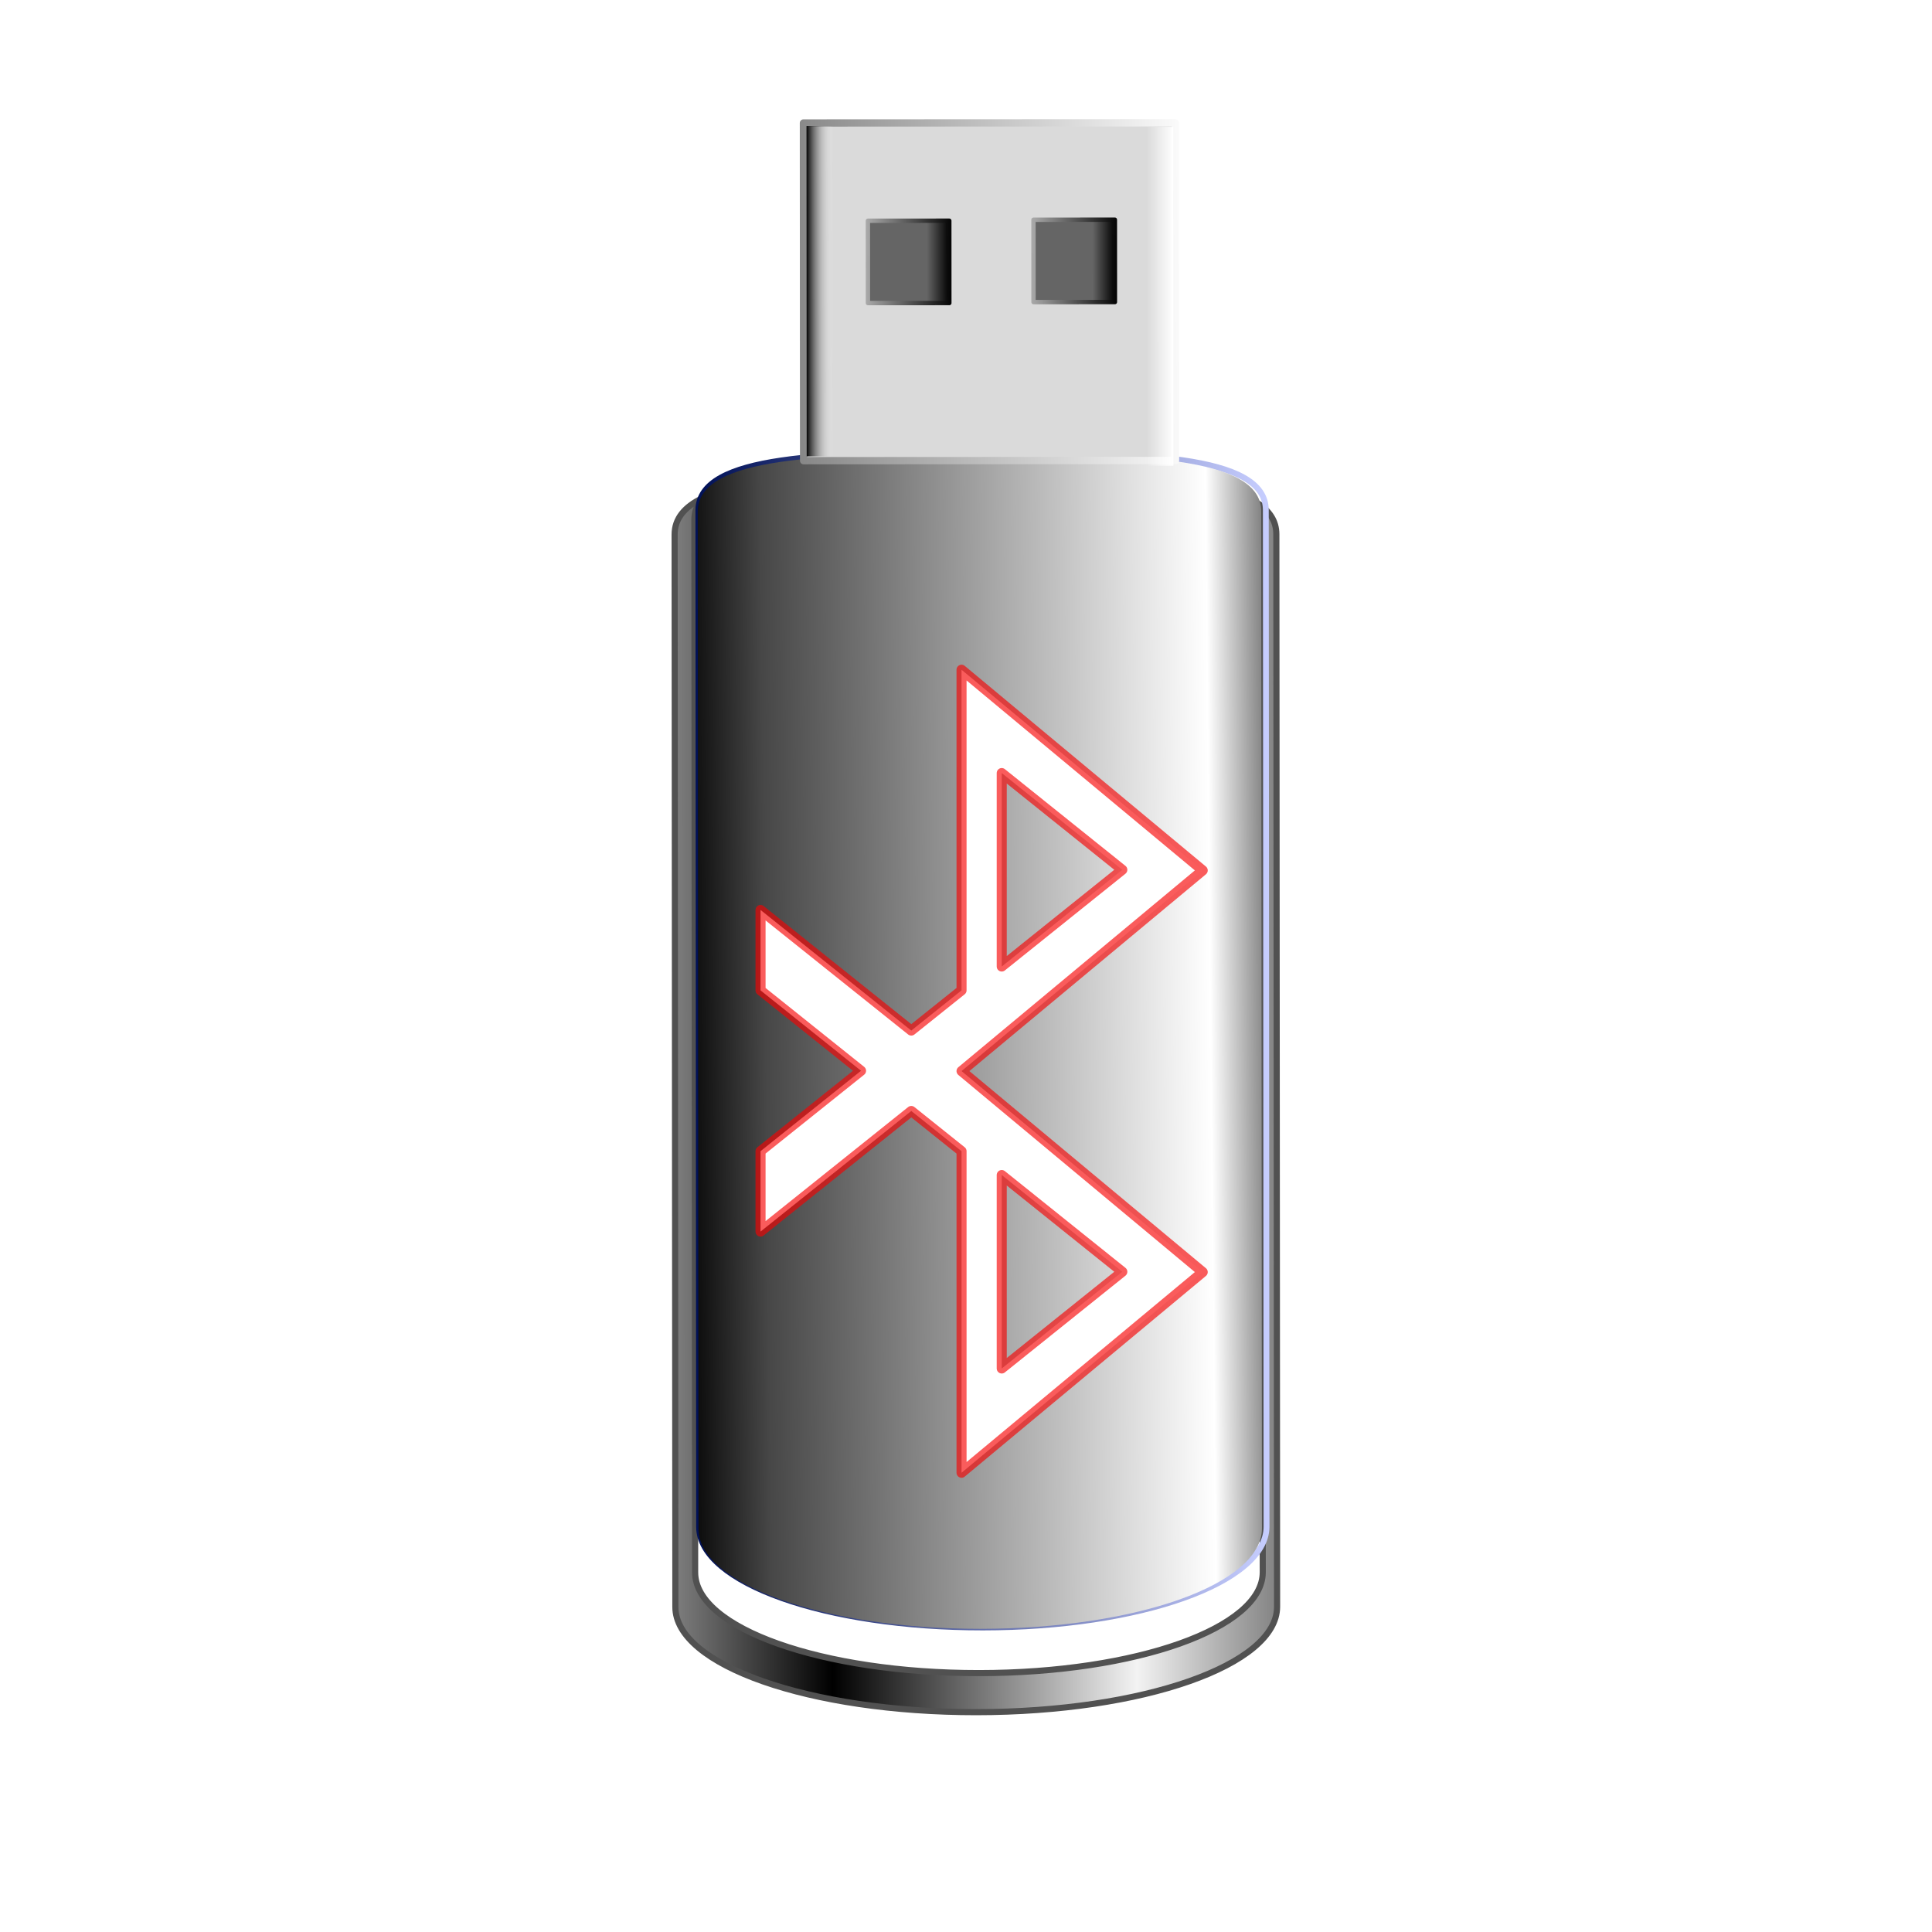 <?xml version="1.0" encoding="UTF-8" standalone="no"?>
<!-- Created with Inkscape (http://www.inkscape.org/) -->
<svg xmlns:dc="http://purl.org/dc/elements/1.1/" xmlns:cc="http://creativecommons.org/ns#" xmlns:rdf="http://www.w3.org/1999/02/22-rdf-syntax-ns#" xmlns:svg="http://www.w3.org/2000/svg" xmlns="http://www.w3.org/2000/svg" xmlns:xlink="http://www.w3.org/1999/xlink" xmlns:sodipodi="http://sodipodi.sourceforge.net/DTD/sodipodi-0.dtd" xmlns:inkscape="http://www.inkscape.org/namespaces/inkscape" width="256" height="256" id="svg2" sodipodi:version="0.32" inkscape:version="0.92.5 (2060ec1f9f, 2020-04-08)" version="1.0" sodipodi:docname="preferences-system-bluetooth.svg.svg" inkscape:output_extension="org.inkscape.output.svg.inkscape">
 <sodipodi:namedview id="base" pagecolor="#ff0000" bordercolor="#666666" borderopacity="1.0" inkscape:pageopacity="0" inkscape:pageshadow="2" inkscape:zoom="3.4414062" inkscape:cx="128" inkscape:cy="126.77936" inkscape:document-units="px" inkscape:current-layer="layer1" width="256" height="256" inkscape:window-width="1920" inkscape:window-height="1056" inkscape:window-x="0" inkscape:window-y="0" showgrid="false" inkscape:snap-to-guides="false" inkscape:snap-grids="false" inkscape:snap-others="false" inkscape:object-nodes="false" inkscape:snap-nodes="false" inkscape:snap-global="false" inkscape:window-maximized="1"/>
 <defs id="defs4">
  <linearGradient id="linearGradient1430">
   <stop stop-opacity="1" stop-color="#000000" id="stop1424"/>
   <stop id="stop1432" stop-color="#474747" stop-opacity="1" offset="0.149"/>
   <stop stop-opacity="1" stop-color="#ffffff" id="stop1426" offset="0.901"/>
   <stop stop-opacity="1" stop-color="#7c7c7c" offset="1" id="stop1428"/>
  </linearGradient>
  <linearGradient inkscape:collect="always" id="linearGradient4740">
   <stop id="stop4742" stop-color="#b6b6b6" stop-opacity="1"/>
   <stop offset="1" id="stop4744" stop-color="#000000" stop-opacity="1"/>
  </linearGradient>
  <linearGradient inkscape:collect="always" id="linearGradient4728">
   <stop id="stop4730" stop-color="#656565" stop-opacity="1"/>
   <stop offset="1" id="stop4732" stop-color="#000000" stop-opacity="1"/>
  </linearGradient>
  <linearGradient id="linearGradient4720" inkscape:collect="always">
   <stop id="stop4722" stop-color="#ffffff" stop-opacity="0"/>
   <stop id="stop4724" offset="1" stop-color="#000000" stop-opacity="1"/>
  </linearGradient>
  <linearGradient inkscape:collect="always" id="linearGradient4708">
   <stop id="stop4710" stop-color="#ffffff" stop-opacity="0"/>
   <stop offset="1" id="stop4712" stop-color="#ffffff" stop-opacity="1"/>
  </linearGradient>
  <linearGradient inkscape:collect="always" id="linearGradient4698">
   <stop id="stop4700" stop-color="#878787" stop-opacity="1"/>
   <stop offset="1" id="stop4702" stop-color="#ffffff" stop-opacity="1"/>
  </linearGradient>
  <linearGradient id="linearGradient4688">
   <stop id="stop4690" stop-color="#000000" stop-opacity="1"/>
   <stop offset="1" id="stop4692" stop-color="#f3f3f3" stop-opacity="1"/>
  </linearGradient>
  <linearGradient inkscape:collect="always" id="linearGradient3369">
   <stop id="stop3371" stop-color="#001056" stop-opacity="1"/>
   <stop offset="1" id="stop3373" stop-color="#c7ceff" stop-opacity="1"/>
  </linearGradient>
  <linearGradient inkscape:collect="always" xlink:href="#linearGradient4728" id="linearGradient10702" gradientUnits="userSpaceOnUse" gradientTransform="matrix(0.964,0,0,0.964,37.431,-233.701)" x1="-2.105" y1="115.04" x2="-2.105" y2="111.93"/>
  <linearGradient inkscape:collect="always" xlink:href="#linearGradient4740" id="linearGradient10704" gradientUnits="userSpaceOnUse" gradientTransform="matrix(0.964,0,0,0.964,37.431,-233.701)" x1="1.842" y1="124.37" x2="1.974" y2="111.43"/>
  <linearGradient inkscape:collect="always" xlink:href="#linearGradient4728" id="linearGradient10707" gradientUnits="userSpaceOnUse" gradientTransform="matrix(0.964,0,0,0.964,37.304,-255.649)" x1="-2.105" y1="115.04" x2="-2.105" y2="111.93"/>
  <linearGradient inkscape:collect="always" xlink:href="#linearGradient4740" id="linearGradient10709" gradientUnits="userSpaceOnUse" gradientTransform="matrix(0.964,0,0,0.964,37.304,-255.649)" x1="1.842" y1="124.37" x2="1.974" y2="111.43"/>
  <linearGradient inkscape:collect="always" xlink:href="#linearGradient4720" id="linearGradient10712" gradientUnits="userSpaceOnUse" gradientTransform="matrix(0.937,0,0,0.321,37.095,73.511)" x1="1.645" y1="114.88" x2="1.645" y2="103.78"/>
  <linearGradient inkscape:collect="always" xlink:href="#linearGradient4708" id="linearGradient10715" gradientUnits="userSpaceOnUse" gradientTransform="matrix(0.962,0,0,0.321,37.753,-188.811)" x1="1.645" y1="114.88" x2="1.645" y2="103.78"/>
  <linearGradient inkscape:collect="always" xlink:href="#linearGradient4698" id="linearGradient10718" gradientUnits="userSpaceOnUse" gradientTransform="matrix(0.964,0,0,0.964,37.304,-255.649)" x1="5.768" y1="155.78" x2="4.825" y2="100.63"/>
  <linearGradient inkscape:collect="always" xlink:href="#linearGradient4688" id="linearGradient10721" gradientUnits="userSpaceOnUse" gradientTransform="matrix(5.1221176e-4,0.964,-0.964,5.1221176e-4,255.421,38.124)" spreadMethod="reflect" x1="209.44" y1="150.59" x2="209.44" y2="108.79"/>
  <linearGradient inkscape:collect="always" xlink:href="#linearGradient1430" id="linearGradient10729" gradientUnits="userSpaceOnUse" gradientTransform="matrix(5.1221176e-4,0.964,-0.964,5.1221176e-4,255.41,36.726)" x1="132.45" y1="171.62" x2="131.71" y2="90.26"/>
  <linearGradient inkscape:collect="always" xlink:href="#linearGradient3369" id="linearGradient10741" gradientUnits="userSpaceOnUse" gradientTransform="matrix(5.1221176e-4,0.964,-0.964,5.1221176e-4,255.669,37.169)" x1="128.5" y1="169.7" x2="128.5" y2="90.72"/>
  <filter inkscape:collect="always" id="filter1345" x="-0.012" width="1.023" y="-0.012" height="1.025" color-interpolation-filters="sRGB">
   <feGaussianBlur inkscape:collect="always" stdDeviation="1.189" id="feGaussianBlur1347"/>
  </filter>
 </defs>
 <g id="layer1" inkscape:groupmode="layer" inkscape:label="1. réteg">
  <path inkscape:connector-curvature="0" stroke-miterlimit="4" d="m 169.122,70.779 c -9e-4,-1.72 -0.886,-3.067 -2.503,-4.127 0.374,0.639 0.603,1.343 0.604,2.139 l 0.099,139.536 c 0.003,7.388 -16.771,13.358 -37.599,13.369 -20.828,0.011 -37.609,-5.941 -37.613,-13.329 L 92.011,68.831 c -5.92e-4,-1.095 0.388,-2.028 1.083,-2.833 -2.377,1.146 -3.705,2.716 -3.704,4.823 l 0.1,142.119 c 0.004,7.716 17.785,13.942 39.873,13.93 22.088,-0.012 39.863,-6.256 39.858,-13.973 z" id="path4671" sodipodi:nodetypes="ccccscccccscc" stroke-opacity="1" fill="url(#linearGradient10721)" stroke="#515151" fill-opacity="1" stroke-linecap="round" stroke-width="0.812"/>
  <path inkscape:connector-curvature="0" stroke-miterlimit="4" sodipodi:nodetypes="ccsccscc" id="path4598" d="m 167.727,67.575 0.096,134.719 c 0.003,7.388 -16.76,13.344 -37.588,13.356 -20.828,0.011 -37.598,-5.928 -37.602,-13.316 L 92.537,67.615 c -0.004,-7.388 16.763,-7.67 37.591,-7.681 20.828,-0.011 37.595,0.253 37.599,7.641 z" stroke-opacity="1" fill="none" stroke="url(#linearGradient10741)" fill-opacity="0.382" stroke-linecap="round" stroke-width="0.772"/>
  <path inkscape:connector-curvature="0" stroke-miterlimit="4" d="m 167.116,67.747 0.096,134.79 c 0.003,7.353 -16.642,13.282 -37.323,13.293 -20.681,0.011 -37.333,-5.9 -37.337,-13.253 l -0.096,-134.79 c -0.004,-7.353 16.645,-7.634 37.326,-7.645 20.681,-0.011 37.33,0.252 37.334,7.605 z" id="path4649" sodipodi:nodetypes="ccsccsc" stroke-opacity="1" fill="url(#linearGradient10729)" stroke="none" fill-opacity="1" stroke-linecap="round" stroke-width="0.749"/>
  <rect stroke-miterlimit="4" id="rect4696" width="44.746" height="49.28" x="16.353" y="-155.73" transform="rotate(89.97)" stroke-dasharray="none" stroke-opacity="1" fill="#dadada" stroke="url(#linearGradient10718)" stroke-linejoin="round" fill-opacity="1" stroke-linecap="round" stroke-width="0.964"/>
  <rect stroke-miterlimit="4" id="rect4706" width="44.911" height="3.552" x="16.88" y="-155.45" transform="rotate(89.97)" stroke-dasharray="none" stroke-opacity="1" fill="url(#linearGradient10715)" stroke="none" stroke-linejoin="round" fill-opacity="1" stroke-linecap="round" stroke-width="0.935"/>
  <rect stroke-miterlimit="4" y="106.86" x="16.752" height="3.552" width="43.769" id="rect4716" transform="matrix(5.3128432e-4,1,1,-5.3128432e-4,0,0)" stroke-dasharray="none" stroke-opacity="1" fill="url(#linearGradient10712)" stroke="none" stroke-linejoin="round" fill-opacity="1" stroke-linecap="round" stroke-width="0.935"/>
  <rect stroke-miterlimit="4" id="rect4726" width="10.91" height="10.784" x="29.19" y="-147.71" transform="rotate(89.97)" stroke-dasharray="none" stroke-opacity="1" fill="url(#linearGradient10707)" stroke="url(#linearGradient10709)" stroke-linejoin="round" fill-opacity="1" stroke-linecap="round" stroke-width="0.579"/>
  <rect stroke-miterlimit="4" y="-125.77" x="29.31" height="10.784" width="10.91" id="rect4748" transform="rotate(89.97)" stroke-dasharray="none" stroke-opacity="1" fill="url(#linearGradient10702)" stroke="url(#linearGradient10704)" stroke-linejoin="round" fill-opacity="1" stroke-linecap="round" stroke-width="0.579"/>
  <g transform="matrix(1.702,0,0,1.702,75.683,-306.196)" id="layer1-6" inkscape:label="Layer 1">
   <path inkscape:connector-curvature="0" id="path3216" d="m 30.391,232.045 v 10.415 14.547 l -3.912,3.129 -11.736,-9.388 v 6.259 l 7.824,6.259 -7.824,6.259 v 6.259 l 11.736,-9.388 3.912,3.129 v 25.036 L 49.168,278.938 30.391,263.29 49.168,247.667 Z m 3.129,8.044 9.388,7.53 -9.388,7.53 z m 0,31.295 9.388,7.53 -9.388,7.53 z" stroke-opacity="0.638" fill="#ffffff" fill-rule="evenodd" stroke="#f70000" stroke-linejoin="round" fill-opacity="1" stroke-linecap="round" stroke-width="0.782"/>
  </g>
  <g id="g1343" fill="#ffffff" filter="url(#filter1345)" fill-opacity="0.355">
   <path inkscape:connector-curvature="0" stroke-miterlimit="4" id="path1645" d="M 80.172,7.899 A 123.641,123.641 0 0 0 3.777,122.11 123.641,123.641 0 0 0 80.172,236.255 V 224.177 A 112.596,112.596 0 0 1 14.822,122.11 112.596,112.596 0 0 1 80.172,20.051 Z M 176.201,8.653 V 20.785 A 112.596,112.596 0 0 1 240.015,122.11 112.596,112.596 0 0 1 176.201,223.482 v 12.202 A 123.641,123.641 0 0 0 251.06,122.11 123.641,123.641 0 0 0 176.201,8.653 Z M 80.172,32.634 A 101.245,101.245 0 0 0 26.174,122.11 101.245,101.245 0 0 0 80.172,211.581 V 193.065 a 85.291,85.291 0 0 1 -38.045,-70.955 85.291,85.291 0 0 1 38.045,-70.939 z m 96.029,0.887 v 18.669 a 85.291,85.291 0 0 1 36.509,69.92 85.291,85.291 0 0 1 -36.509,69.84 v 18.863 A 101.245,101.245 0 0 0 228.663,122.11 101.245,101.245 0 0 0 176.201,33.521 Z M 80.172,66.454 A 73.019,73.019 0 0 0 54.399,122.11 73.019,73.019 0 0 0 80.172,177.677 V 157.709 A 59.213,59.213 0 0 1 68.205,122.11 59.213,59.213 0 0 1 80.172,86.537 Z M 176.201,67.891 v 20.768 a 59.213,59.213 0 0 1 10.43,33.45 59.213,59.213 0 0 1 -10.43,33.552 v 20.673 A 73.019,73.019 0 0 0 200.438,122.11 73.019,73.019 0 0 0 176.201,67.891 Z" opacity="1" stroke-dasharray="none" stroke-opacity="1" fill="#ffffff" fill-rule="nonzero" stroke="none" stroke-linejoin="round" fill-opacity="0.355" stroke-linecap="round" stroke-width="1.584" stroke-dashoffset="0"/>
   <path stroke-miterlimit="4" inkscape:connector-curvature="0" id="path1665" d="M 69.502,14.118 C 27.848,36.102 1.34,83.52 5.265,130.556 c 2.593,44.915 32.41,86.655 73.852,104.052 1.603,-7.401 -0.94,-12.295 -8.415,-14.207 C 30.422,197.796 7.06,148.917 15.469,103.404 21.17,67.167 45.938,34.881 79.116,19.389 80.742,10.379 78.173,7.995 70.528,13.633 l -0.954,0.452 z m 107.755,6.038 c 40.943,19.494 67.416,65.206 63.382,110.443 -2.567,39.537 -27.755,76.337 -63.382,93.539 -1.604,9.024 0.919,11.43 8.533,5.672 42.126,-22.307 68.347,-70.77 63.671,-118.251 -3.446,-43.554 -32.186,-83.753 -72.205,-101.246 0,3.281 0,6.562 0,9.843 z M 72.06,38.674 C 36.867,61.518 19.125,107.732 30.814,148.145 c 6.801,25.982 24.77,48.706 48.303,61.599 -1.311,-5.776 2.868,-14.32 -2.546,-18.029 C 44.99,169.603 32.352,125.042 47.505,89.604 53.895,73.87 65.068,60.166 79.116,50.633 77.713,46.659 82.185,32.369 76.392,36.104 74.948,36.961 73.504,37.818 72.06,38.674 Z M 177.257,51.672 c 31.527,21.62 45.123,65.424 30.782,100.957 -5.917,15.991 -16.931,29.957 -30.782,39.85 1.355,4.109 -2.983,18.417 2.696,14.777 37.772,-22.344 56.568,-71.323 43.531,-113.225 -7.12,-24.535 -24.06,-45.966 -46.227,-58.653 0,5.432 0,10.864 0,16.295 z M 75.615,72.178 c -24.467,24.536 -26.894,66.98 -4.968,93.904 3.307,4.07 10.69,14.265 8.47,2.877 0.17,-5.969 0.861,-12.01 -3.702,-16.572 -12.2,-20.207 -10.571,-47.439 3.702,-66.189 -0.972,-4.226 1.986,-17.534 -1.54,-15.863 -0.654,0.614 -1.308,1.228 -1.962,1.842 z M 177.257,88.358 c 13.79,19.802 13.772,47.812 0,67.619 0.888,4.512 -1.848,17.727 1.499,16.336 24.945,-24.316 27.455,-67.16 5.43,-94.175 -4.537,-6.835 -8.81,-10.02 -6.929,0.63 0,3.197 0,6.394 0,9.591 z" opacity="1" stroke-dasharray="none" stroke-opacity="1" fill="#ffffff" fill-rule="nonzero" stroke="none" stroke-linejoin="round" fill-opacity="0.355" stroke-linecap="round" stroke-width="1.584" stroke-dashoffset="0"/>
   <path stroke-miterlimit="4" inkscape:connector-curvature="0" id="path1669" d="M 76.71,11.662 C 32.665,31.296 2.922,80.002 6.157,128.274 c 1.769,44.816 31.087,87.169 72.17,104.799 1.485,-5.541 -2.601,-10.976 -8.152,-11.756 C 26.87,197.216 3.383,142.728 16.125,94.732 c 7.854,-33.099 31.87,-61.549 62.09,-76.346 0.024,-1.807 1.395,-6.527 -1.505,-6.725 z m 101.603,7.834 c 44.526,21.293 71.322,73.788 62.057,122.324 -5.965,35.594 -30.301,67.216 -62.209,83.318 -0.948,2.846 -0.41,9.149 3.949,5.838 23.143,-12.323 42.702,-31.536 54.157,-55.258 C 256.437,136.42 252.039,86.259 225.591,50.914 213.404,34.154 197.183,20.523 178.313,11.942 c 0,2.518 0,5.036 0,7.554 z M 77.926,36.55 C 37.655,58.381 18.061,110.906 33.614,153.844 c 7.363,22.282 24.177,42.952 44.182,53.629 0.045,-5.756 2.744,-13.669 -4.171,-16.603 C 39.815,165.576 29.738,114.168 51.983,78.149 58.309,66.921 67.897,57.478 77.869,49.888 77.224,45.534 79.274,40.627 77.926,36.55 Z m 100.386,14.573 c 34.3,23.594 46.773,73.455 27.06,110.262 -6.099,12.666 -16.234,23.333 -26.874,31.871 0.676,4.413 -1.482,9.476 0.035,13.513 41.136,-23.261 59.558,-79.082 40.44,-122.377 -8.072,-19.511 -22.533,-36.331 -40.66,-47.169 0,4.633 0,9.266 0,13.899 z M 76.372,72.915 C 50.979,98.172 50.034,143.029 74.493,169.183 c 1.065,1.186 4.709,6.019 3.885,1.815 -0.412,-6.474 0.83,-14.065 -4.446,-19.044 -11.732,-20.275 -9.937,-47.343 4.056,-66.049 -0.621,-4.831 0.936,-9.748 0.037,-14.542 -0.551,0.518 -1.103,1.035 -1.654,1.553 z m 101.7,0.068 c -0.019,5.169 0.051,10.749 0.707,15.734 13.356,19.929 13.056,47.829 -0.4,67.594 0.576,4.979 -0.895,9.968 0.008,14.879 24.993,-24.662 26.339,-68.099 3.459,-94.545 -1.08,-1.278 -2.198,-3.092 -3.774,-3.661 z" opacity="1" stroke-dasharray="none" stroke-opacity="1" fill="#ffffff" fill-rule="nonzero" stroke="none" stroke-linejoin="round" fill-opacity="0.355" stroke-linecap="round" stroke-width="1.584" stroke-dashoffset="0"/>
   <path sodipodi:nodetypes="ccccccccccccccccccccccccccccccccccccccccc" stroke-miterlimit="4" inkscape:connector-curvature="0" id="path1673" d="M 75.116,13.555 C 28.066,35.693 -0.673,90.441 8.583,141.686 14.838,180.341 41.722,215.95 77.551,231.399 78.216,225.452 72.234,222.579 67.616,221.069 22.404,194.731 0.065,135.191 17.582,85.73 c 9.636,-29.595 32.337,-54.208 59.647,-68.273 0.121,-1.541 1.241,-6.727 -2.114,-3.902 z m 104.253,5.285 c 47.821,23.038 74.627,82.037 59.865,133.158 -8.483,31.659 -31.167,58.992 -60.201,73.937 -0.769,1.637 -0.142,6.819 2.572,4.112 39.845,-20.488 67.278,-63.873 66.194,-109 C 247.977,76.216 220.097,32.69 179.369,13.596 Z M 76.592,38.505 C 34.935,62.313 17.26,119.517 38.216,162.652 c 8.188,17.738 21.561,33.343 38.603,43.079 0.691,-5.224 1.626,-12.457 -4.674,-14.667 C 36.426,163.82 28.105,107.564 55.01,71.407 60.893,62.797 69.062,55.723 76.724,49.113 76.432,45.443 77.702,41.82 77.221,38.155 Z M 179.369,50.577 c 36.405,25.198 47.686,79.757 23.762,117.154 -5.987,10.225 -14.931,18.611 -23.484,26.311 0.313,3.724 -1.032,7.411 -0.458,11.125 42.684,-24.973 59.303,-85.236 35.029,-128.421 C 206.209,61.504 194.041,48.269 179.369,39.109 Z M 77.126,73.653 c -25.836,25.563 -25.738,71.633 0.186,97.151 -0.067,-6.661 0.359,-14.279 -4.85,-19.304 -11.254,-20.395 -9.37,-47.169 4.436,-65.895 -0.507,-3.963 0.685,-8.412 0.229,-11.952 z m 102.011,3.252 c -0.818,2.406 -1.339,4.771 -0.925,10.395 9.899,19.524 13.468,51.077 1.251,69.285 0.418,4.094 -0.506,8.178 -0.283,12.274 23.892,-25.183 23.726,-68.634 -0.056,-93.851 l 0.007,1.056 z" opacity="1" stroke-dasharray="none" stroke-opacity="1" fill="#ffffff" fill-rule="nonzero" stroke="none" stroke-linejoin="round" fill-opacity="0.355" stroke-linecap="round" stroke-width="1.584" stroke-dashoffset="0"/>
  </g>
 </g>
</svg>
